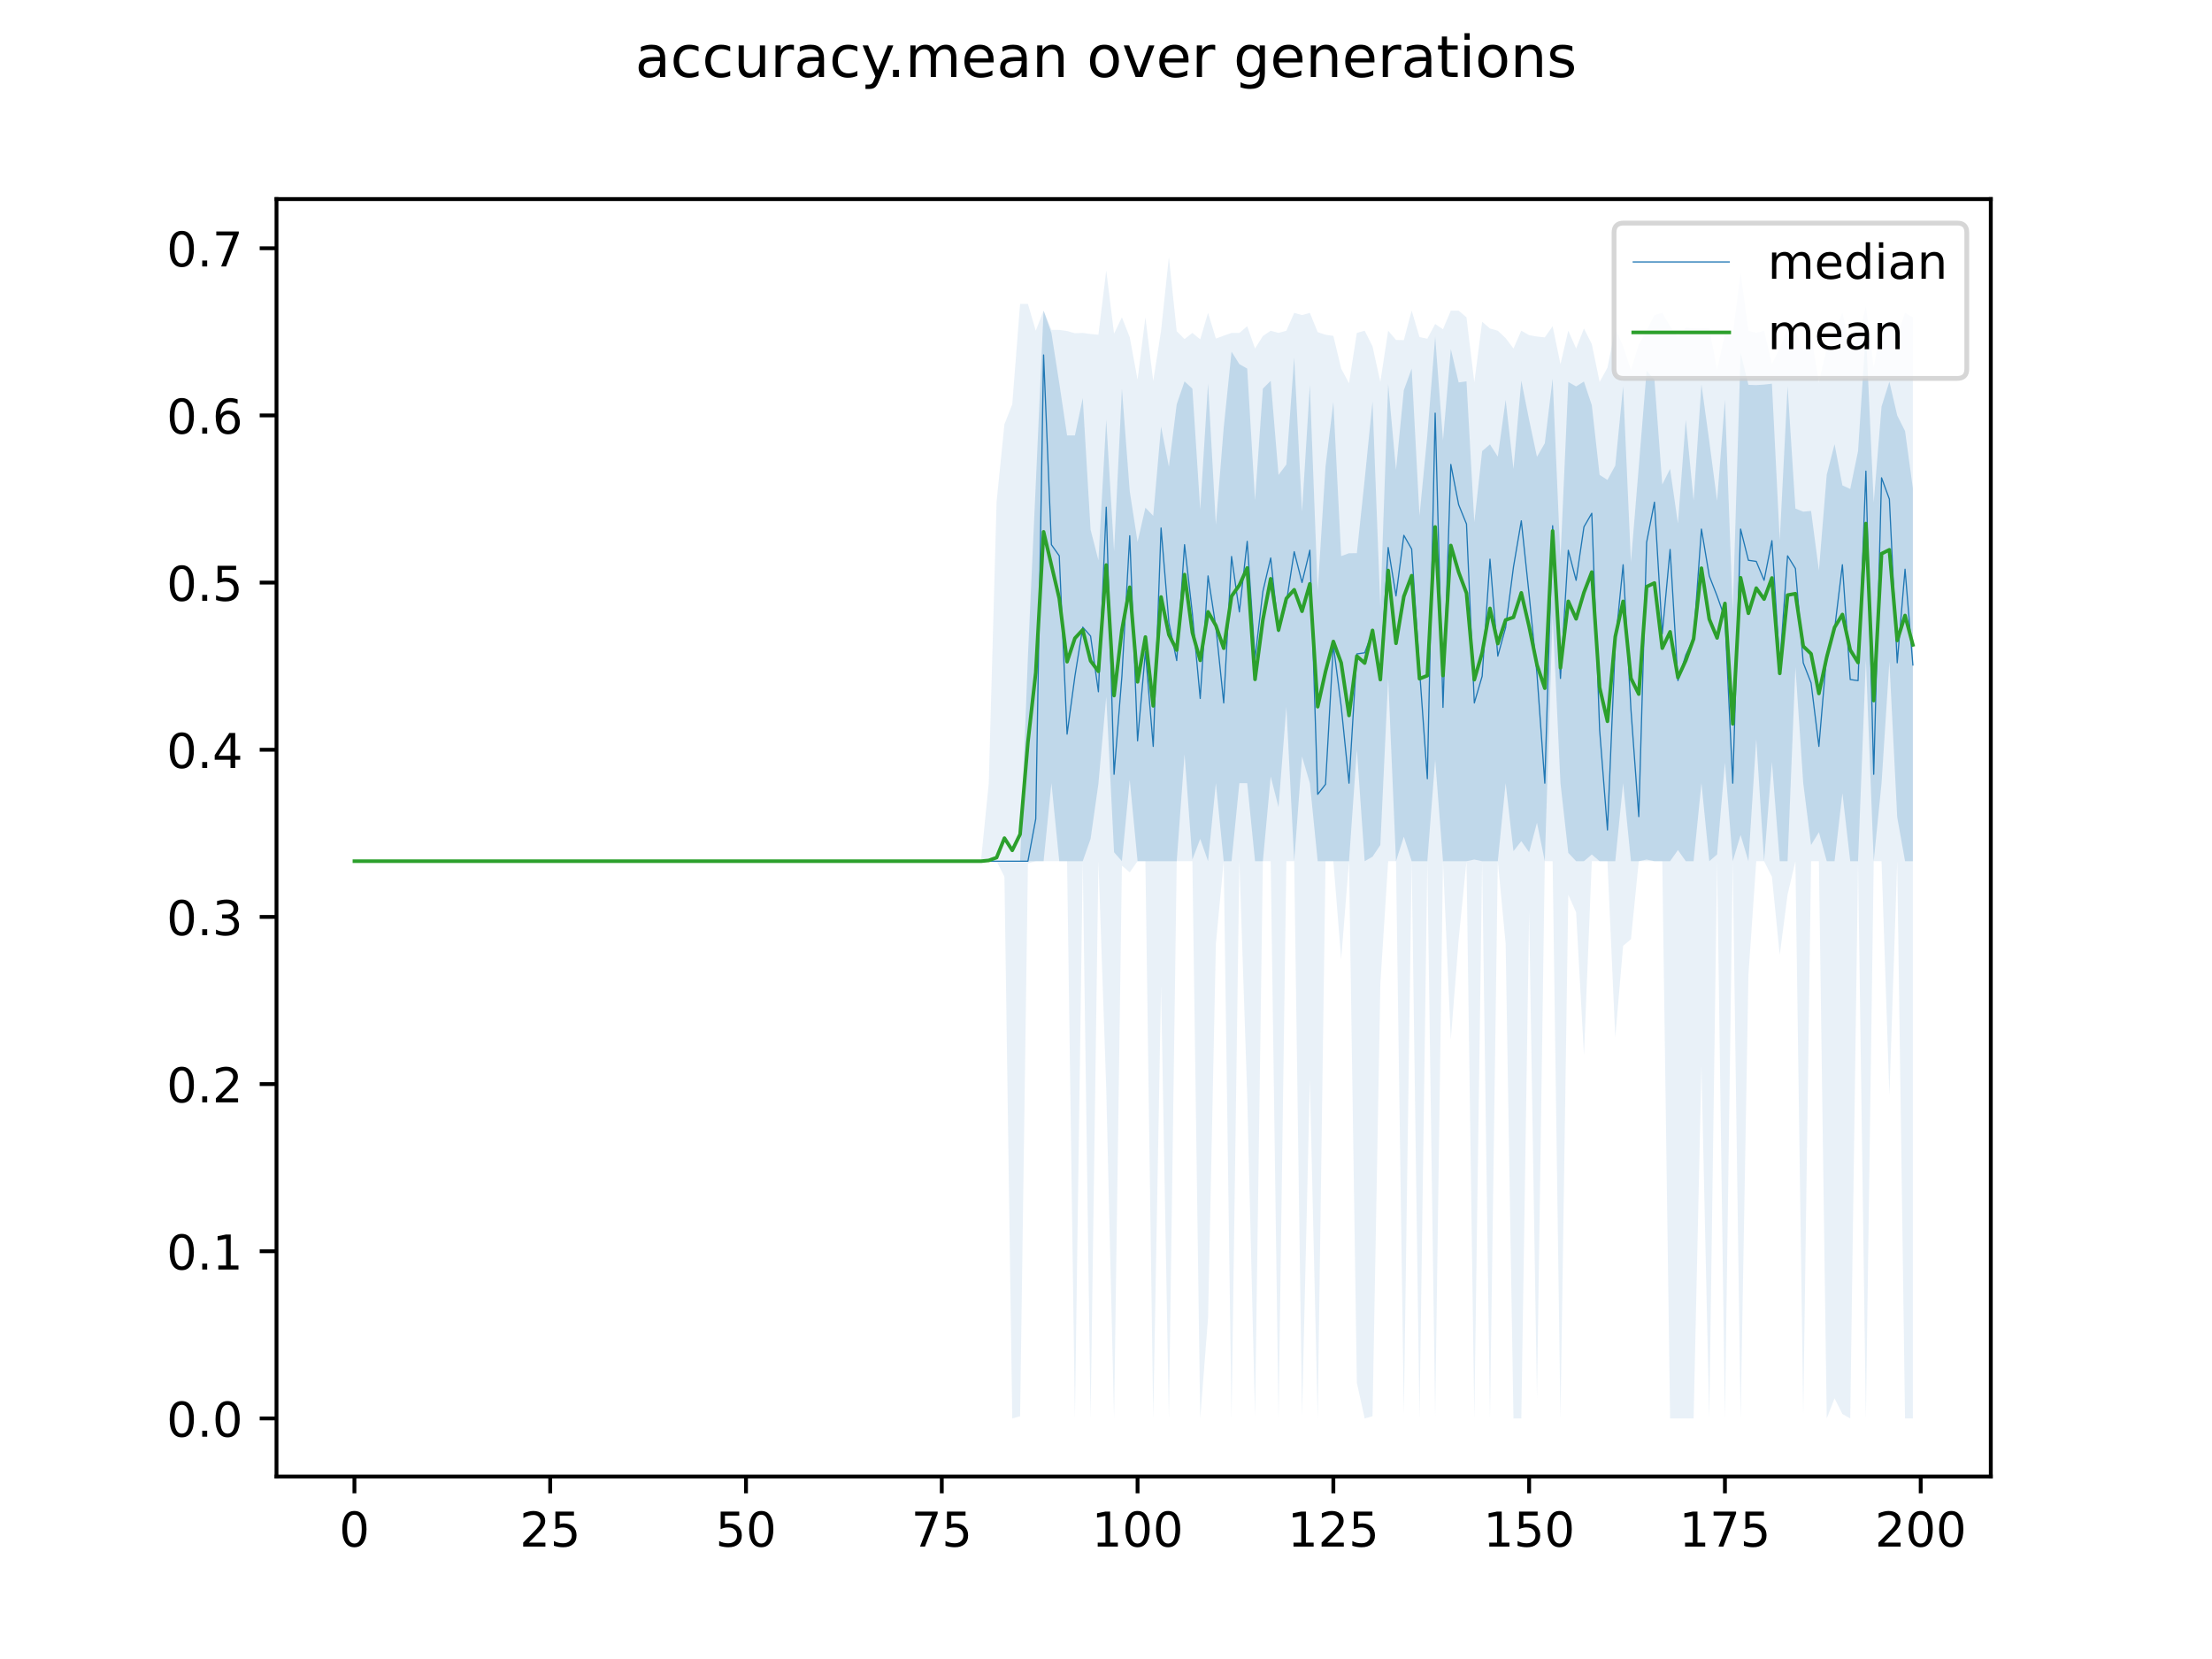 <?xml version="1.0" encoding="utf-8" standalone="no"?>
<!DOCTYPE svg PUBLIC "-//W3C//DTD SVG 1.1//EN"
  "http://www.w3.org/Graphics/SVG/1.1/DTD/svg11.dtd">
<!-- Created with matplotlib (https://matplotlib.org/) -->
<svg height="345.6pt" version="1.1" viewBox="0 0 460.8 345.6" width="460.8pt" xmlns="http://www.w3.org/2000/svg" xmlns:xlink="http://www.w3.org/1999/xlink">
 <defs>
  <style type="text/css">
*{stroke-linecap:butt;stroke-linejoin:round;}
  </style>
 </defs>
 <g id="figure_1">
  <g id="patch_1">
   <path d="M 0 345.6 
L 460.8 345.6 
L 460.8 0 
L 0 0 
z
" style="fill:#ffffff;"/>
  </g>
  <g id="axes_1">
   <g id="patch_2">
    <path d="M 57.6 307.584 
L 414.72 307.584 
L 414.72 41.472 
L 57.6 41.472 
z
" style="fill:#ffffff;"/>
   </g>
   <g id="PolyCollection_1">
    <path clip-path="url(#pd1feba3688)" d="M 73.833 179.404 
L 73.833 179.404 
L 75.464 179.404 
L 77.096 179.404 
L 78.727 179.404 
L 80.358 179.404 
L 81.99 179.404 
L 83.621 179.404 
L 85.253 179.404 
L 86.884 179.404 
L 88.516 179.404 
L 90.147 179.404 
L 91.778 179.404 
L 93.41 179.404 
L 95.041 179.404 
L 96.673 179.404 
L 98.304 179.404 
L 99.936 179.404 
L 101.567 179.404 
L 103.198 179.404 
L 104.83 179.404 
L 106.461 179.404 
L 108.093 179.404 
L 109.724 179.404 
L 111.356 179.404 
L 112.987 179.404 
L 114.618 179.404 
L 116.25 179.404 
L 117.881 179.404 
L 119.513 179.404 
L 121.144 179.404 
L 122.776 179.404 
L 124.407 179.404 
L 126.038 179.404 
L 127.67 179.404 
L 129.301 179.404 
L 130.933 179.404 
L 132.564 179.404 
L 134.196 179.404 
L 135.827 179.404 
L 137.458 179.404 
L 139.09 179.404 
L 140.721 179.404 
L 142.353 179.404 
L 143.984 179.404 
L 145.616 179.404 
L 147.247 179.404 
L 148.879 179.404 
L 150.51 179.404 
L 152.141 179.404 
L 153.773 179.404 
L 155.404 179.404 
L 157.036 179.404 
L 158.667 179.404 
L 160.299 179.404 
L 161.93 179.404 
L 163.561 179.404 
L 165.193 179.404 
L 166.824 179.404 
L 168.456 179.404 
L 170.087 179.404 
L 171.719 179.404 
L 173.35 179.404 
L 174.981 179.404 
L 176.613 179.404 
L 178.244 179.404 
L 179.876 179.404 
L 181.507 179.404 
L 183.139 179.404 
L 184.77 179.404 
L 186.401 179.404 
L 188.033 179.404 
L 189.664 179.404 
L 191.296 179.404 
L 192.927 179.404 
L 194.559 179.404 
L 196.19 179.404 
L 197.821 179.404 
L 199.453 179.404 
L 201.084 179.404 
L 202.716 179.404 
L 204.347 179.404 
L 205.979 179.404 
L 207.61 179.404 
L 209.241 179.404 
L 210.873 179.404 
L 212.504 179.404 
L 214.136 179.404 
L 215.767 179.404 
L 217.399 179.404 
L 219.03 163.152 
L 220.661 179.404 
L 222.293 179.404 
L 223.924 179.404 
L 225.556 179.404 
L 227.187 174.76 
L 228.819 163.268 
L 230.45 145.159 
L 232.081 177.546 
L 233.713 179.404 
L 235.344 162.455 
L 236.976 179.404 
L 238.607 179.404 
L 240.239 179.404 
L 241.87 179.404 
L 243.501 179.404 
L 245.133 179.404 
L 246.764 157.115 
L 248.396 179.055 
L 250.027 174.76 
L 251.659 179.404 
L 253.29 163.152 
L 254.921 179.404 
L 256.553 179.404 
L 258.184 163.152 
L 259.816 163.152 
L 261.447 179.404 
L 263.079 179.404 
L 264.71 161.759 
L 266.341 168.143 
L 267.973 147.248 
L 269.604 179.404 
L 271.236 157.58 
L 272.867 163.152 
L 274.499 179.404 
L 276.13 179.404 
L 277.761 179.404 
L 279.393 179.404 
L 281.024 179.404 
L 282.656 156.187 
L 284.287 179.404 
L 285.919 178.475 
L 287.55 176.037 
L 289.181 141.328 
L 290.813 179.404 
L 292.444 174.296 
L 294.076 179.404 
L 295.707 179.404 
L 297.339 179.404 
L 298.97 158.276 
L 300.601 179.404 
L 302.233 179.404 
L 303.864 179.404 
L 305.496 179.404 
L 307.127 179.055 
L 308.759 179.404 
L 310.39 179.404 
L 312.021 179.404 
L 313.653 163.152 
L 315.284 177.314 
L 316.916 175.225 
L 318.547 177.546 
L 320.179 171.394 
L 321.81 179.404 
L 323.441 128.326 
L 325.073 163.152 
L 326.704 177.662 
L 328.336 179.404 
L 329.967 179.404 
L 331.599 178.011 
L 333.23 179.404 
L 334.862 179.404 
L 336.493 179.404 
L 338.124 163.152 
L 339.756 179.404 
L 341.387 179.404 
L 343.019 179.055 
L 344.65 179.404 
L 346.282 179.404 
L 347.913 179.404 
L 349.544 177.082 
L 351.176 179.404 
L 352.807 179.404 
L 354.439 163.152 
L 356.07 179.404 
L 357.702 178.011 
L 359.333 158.857 
L 360.964 179.404 
L 362.596 173.948 
L 364.227 179.404 
L 365.859 153.981 
L 367.49 179.404 
L 369.122 158.741 
L 370.753 179.404 
L 372.384 179.404 
L 374.016 139.006 
L 375.647 163.152 
L 377.279 176.037 
L 378.91 173.367 
L 380.542 179.404 
L 382.173 179.404 
L 383.804 165.241 
L 385.436 179.404 
L 387.067 179.404 
L 388.699 137.497 
L 390.33 179.404 
L 391.962 163.152 
L 393.593 137.845 
L 395.224 170.233 
L 396.856 179.404 
L 398.487 179.404 
L 398.487 101.743 
L 398.487 101.743 
L 396.856 89.786 
L 395.224 86.536 
L 393.593 79.5 
L 391.962 84.679 
L 390.33 104.693 
L 388.699 68.891 
L 387.067 93.965 
L 385.436 101.859 
L 383.804 101.111 
L 382.173 92.532 
L 380.542 98.889 
L 378.91 118.842 
L 377.279 106.435 
L 375.647 106.588 
L 374.016 105.935 
L 372.384 80.5 
L 370.753 112.539 
L 369.122 79.933 
L 367.49 80.116 
L 365.859 80.225 
L 364.227 80.17 
L 362.596 73.535 
L 360.964 127.398 
L 359.333 83.286 
L 357.702 104.321 
L 356.07 91.876 
L 354.439 80.09 
L 352.807 104.236 
L 351.176 87.465 
L 349.544 109.056 
L 347.913 97.68 
L 346.282 100.93 
L 344.65 79.102 
L 343.019 77.249 
L 341.387 97.216 
L 339.756 117.066 
L 338.124 80.5 
L 336.493 96.984 
L 334.862 99.981 
L 333.23 98.931 
L 331.599 84.405 
L 329.967 79.48 
L 328.336 80.5 
L 326.704 79.571 
L 325.073 116.43 
L 323.441 78.887 
L 321.81 92.34 
L 320.179 95.168 
L 318.547 87.465 
L 316.916 79.286 
L 315.284 97.68 
L 313.653 83.286 
L 312.021 95.126 
L 310.39 92.572 
L 308.759 93.965 
L 307.127 108.802 
L 305.496 79.44 
L 303.864 79.672 
L 302.233 72.722 
L 300.601 91.727 
L 298.97 70.151 
L 297.339 90.715 
L 295.707 107.431 
L 294.076 76.785 
L 292.444 81.285 
L 290.813 97.887 
L 289.181 79.998 
L 287.55 126.514 
L 285.919 83.634 
L 284.287 99.886 
L 282.656 115.239 
L 281.024 115.246 
L 279.393 115.847 
L 277.761 83.75 
L 276.13 97.216 
L 274.499 123.092 
L 272.867 80.201 
L 271.236 106.613 
L 269.604 74.463 
L 267.973 96.751 
L 266.341 98.94 
L 264.71 79.337 
L 263.079 80.964 
L 261.447 104.198 
L 259.816 76.785 
L 258.184 75.856 
L 256.553 73.256 
L 254.921 89.09 
L 253.29 109.289 
L 251.659 79.895 
L 250.027 106.123 
L 248.396 80.964 
L 246.764 79.447 
L 245.133 84.214 
L 243.501 97.216 
L 241.87 88.858 
L 240.239 107.457 
L 238.607 105.752 
L 236.976 112.879 
L 235.344 102.323 
L 233.713 80.964 
L 232.081 114.829 
L 230.45 87.465 
L 228.819 116.718 
L 227.187 110.325 
L 225.556 82.937 
L 223.924 90.715 
L 222.293 90.715 
L 220.661 79.793 
L 219.03 69.355 
L 217.399 64.712 
L 215.767 100.93 
L 214.136 136.684 
L 212.504 179.404 
L 210.873 179.404 
L 209.241 179.404 
L 207.61 179.404 
L 205.979 179.404 
L 204.347 179.404 
L 202.716 179.404 
L 201.084 179.404 
L 199.453 179.404 
L 197.821 179.404 
L 196.19 179.404 
L 194.559 179.404 
L 192.927 179.404 
L 191.296 179.404 
L 189.664 179.404 
L 188.033 179.404 
L 186.401 179.404 
L 184.77 179.404 
L 183.139 179.404 
L 181.507 179.404 
L 179.876 179.404 
L 178.244 179.404 
L 176.613 179.404 
L 174.981 179.404 
L 173.35 179.404 
L 171.719 179.404 
L 170.087 179.404 
L 168.456 179.404 
L 166.824 179.404 
L 165.193 179.404 
L 163.561 179.404 
L 161.93 179.404 
L 160.299 179.404 
L 158.667 179.404 
L 157.036 179.404 
L 155.404 179.404 
L 153.773 179.404 
L 152.141 179.404 
L 150.51 179.404 
L 148.879 179.404 
L 147.247 179.404 
L 145.616 179.404 
L 143.984 179.404 
L 142.353 179.404 
L 140.721 179.404 
L 139.09 179.404 
L 137.458 179.404 
L 135.827 179.404 
L 134.196 179.404 
L 132.564 179.404 
L 130.933 179.404 
L 129.301 179.404 
L 127.67 179.404 
L 126.038 179.404 
L 124.407 179.404 
L 122.776 179.404 
L 121.144 179.404 
L 119.513 179.404 
L 117.881 179.404 
L 116.25 179.404 
L 114.618 179.404 
L 112.987 179.404 
L 111.356 179.404 
L 109.724 179.404 
L 108.093 179.404 
L 106.461 179.404 
L 104.83 179.404 
L 103.198 179.404 
L 101.567 179.404 
L 99.936 179.404 
L 98.304 179.404 
L 96.673 179.404 
L 95.041 179.404 
L 93.41 179.404 
L 91.778 179.404 
L 90.147 179.404 
L 88.516 179.404 
L 86.884 179.404 
L 85.253 179.404 
L 83.621 179.404 
L 81.99 179.404 
L 80.358 179.404 
L 78.727 179.404 
L 77.096 179.404 
L 75.464 179.404 
L 73.833 179.404 
z
" style="fill:#1f77b4;fill-opacity:0.2;"/>
   </g>
   <g id="PolyCollection_2">
    <path clip-path="url(#pd1feba3688)" d="M 73.833 179.404 
L 73.833 179.404 
L 75.464 179.404 
L 77.096 179.404 
L 78.727 179.404 
L 80.358 179.404 
L 81.99 179.404 
L 83.621 179.404 
L 85.253 179.404 
L 86.884 179.404 
L 88.516 179.404 
L 90.147 179.404 
L 91.778 179.404 
L 93.41 179.404 
L 95.041 179.404 
L 96.673 179.404 
L 98.304 179.404 
L 99.936 179.404 
L 101.567 179.404 
L 103.198 179.404 
L 104.83 179.404 
L 106.461 179.404 
L 108.093 179.404 
L 109.724 179.404 
L 111.356 179.404 
L 112.987 179.404 
L 114.618 179.404 
L 116.25 179.404 
L 117.881 179.404 
L 119.513 179.404 
L 121.144 179.404 
L 122.776 179.404 
L 124.407 179.404 
L 126.038 179.404 
L 127.67 179.404 
L 129.301 179.404 
L 130.933 179.404 
L 132.564 179.404 
L 134.196 179.404 
L 135.827 179.404 
L 137.458 179.404 
L 139.09 179.404 
L 140.721 179.404 
L 142.353 179.404 
L 143.984 179.404 
L 145.616 179.404 
L 147.247 179.404 
L 148.879 179.404 
L 150.51 179.404 
L 152.141 179.404 
L 153.773 179.404 
L 155.404 179.404 
L 157.036 179.404 
L 158.667 179.404 
L 160.299 179.404 
L 161.93 179.404 
L 163.561 179.404 
L 165.193 179.404 
L 166.824 179.404 
L 168.456 179.404 
L 170.087 179.404 
L 171.719 179.404 
L 173.35 179.404 
L 174.981 179.404 
L 176.613 179.404 
L 178.244 179.404 
L 179.876 179.404 
L 181.507 179.404 
L 183.139 179.404 
L 184.77 179.404 
L 186.401 179.404 
L 188.033 179.404 
L 189.664 179.404 
L 191.296 179.404 
L 192.927 179.404 
L 194.559 179.404 
L 196.19 179.404 
L 197.821 179.404 
L 199.453 179.404 
L 201.084 179.404 
L 202.716 179.404 
L 204.347 179.404 
L 205.979 179.404 
L 207.61 179.404 
L 209.241 182.654 
L 210.873 295.488 
L 212.504 295.024 
L 214.136 179.868 
L 215.767 179.404 
L 217.399 179.404 
L 219.03 179.404 
L 220.661 179.404 
L 222.293 179.404 
L 223.924 295.488 
L 225.556 179.404 
L 227.187 295.488 
L 228.819 179.404 
L 230.45 226.766 
L 232.081 295.488 
L 233.713 180.332 
L 235.344 181.725 
L 236.976 179.404 
L 238.607 179.404 
L 240.239 295.488 
L 241.87 205.406 
L 243.501 295.488 
L 245.133 179.404 
L 246.764 179.404 
L 248.396 179.404 
L 250.027 295.488 
L 251.659 274.593 
L 253.29 196.584 
L 254.921 179.404 
L 256.553 295.488 
L 258.184 179.404 
L 259.816 228.159 
L 261.447 295.024 
L 263.079 179.404 
L 264.71 179.404 
L 266.341 295.488 
L 267.973 179.404 
L 269.604 179.404 
L 271.236 295.024 
L 272.867 224.909 
L 274.499 295.488 
L 276.13 179.404 
L 277.761 179.404 
L 279.393 199.834 
L 281.024 179.404 
L 282.656 288.059 
L 284.287 295.488 
L 285.919 295.024 
L 287.55 204.942 
L 289.181 179.404 
L 290.813 179.404 
L 292.444 294.559 
L 294.076 179.404 
L 295.707 295.488 
L 297.339 179.404 
L 298.97 295.024 
L 300.601 179.404 
L 302.233 216.551 
L 303.864 195.655 
L 305.496 179.404 
L 307.127 295.488 
L 308.759 179.404 
L 310.39 295.488 
L 312.021 179.404 
L 313.653 196.584 
L 315.284 295.488 
L 316.916 295.488 
L 318.547 190.083 
L 320.179 291.309 
L 321.81 179.404 
L 323.441 179.404 
L 325.073 295.488 
L 326.704 186.369 
L 328.336 190.083 
L 329.967 219.801 
L 331.599 179.404 
L 333.23 179.404 
L 334.862 179.404 
L 336.493 216.086 
L 338.124 197.048 
L 339.756 195.655 
L 341.387 179.404 
L 343.019 179.404 
L 344.65 179.404 
L 346.282 179.404 
L 347.913 295.488 
L 349.544 295.488 
L 351.176 295.488 
L 352.807 295.488 
L 354.439 222.123 
L 356.07 295.488 
L 357.702 179.404 
L 359.333 295.488 
L 360.964 179.404 
L 362.596 295.488 
L 364.227 203.085 
L 365.859 179.404 
L 367.49 179.404 
L 369.122 182.654 
L 370.753 198.906 
L 372.384 186.369 
L 374.016 179.404 
L 375.647 294.559 
L 377.279 179.404 
L 378.91 179.404 
L 380.542 295.488 
L 382.173 291.309 
L 383.804 294.559 
L 385.436 295.488 
L 387.067 179.868 
L 388.699 295.488 
L 390.33 179.404 
L 391.962 179.404 
L 393.593 228.159 
L 395.224 179.404 
L 396.856 295.488 
L 398.487 295.488 
L 398.487 66.105 
L 398.487 66.105 
L 396.856 65.176 
L 395.224 70.019 
L 393.593 67.498 
L 391.962 67.498 
L 390.33 76.599 
L 388.699 63.783 
L 387.067 70.4 
L 385.436 72.606 
L 383.804 65.176 
L 382.173 68.891 
L 380.542 72.606 
L 378.91 79.648 
L 377.279 69.82 
L 375.647 73.07 
L 374.016 68.891 
L 372.384 68.427 
L 370.753 72.606 
L 369.122 75.856 
L 367.49 68.891 
L 365.859 69.355 
L 364.227 68.891 
L 362.596 56.818 
L 360.964 69.842 
L 359.333 69.611 
L 357.702 77.009 
L 356.07 68.427 
L 354.439 68.427 
L 352.807 68.449 
L 351.176 68.241 
L 349.544 70.24 
L 347.913 67.962 
L 346.282 65.176 
L 344.65 65.641 
L 343.019 68.891 
L 341.387 71.816 
L 339.756 77.068 
L 338.124 72.142 
L 336.493 68.427 
L 334.862 76.599 
L 333.23 79.563 
L 331.599 71.677 
L 329.967 68.427 
L 328.336 72.606 
L 326.704 68.891 
L 325.073 75.856 
L 323.441 67.962 
L 321.81 70.284 
L 320.179 70.107 
L 318.547 69.82 
L 316.916 68.891 
L 315.284 72.606 
L 313.653 70.439 
L 312.021 68.891 
L 310.39 68.427 
L 308.759 67.034 
L 307.127 79.637 
L 305.496 66.105 
L 303.864 64.712 
L 302.233 64.712 
L 300.601 68.589 
L 298.97 67.498 
L 297.339 70.563 
L 295.707 70.215 
L 294.076 64.712 
L 292.444 70.859 
L 290.813 70.818 
L 289.181 68.891 
L 287.55 79.549 
L 285.919 72.142 
L 284.287 68.891 
L 282.656 69.355 
L 281.024 79.835 
L 279.393 76.785 
L 277.761 69.975 
L 276.13 69.731 
L 274.499 69.193 
L 272.867 65.176 
L 271.236 65.641 
L 269.604 65.176 
L 267.973 68.891 
L 266.341 69.355 
L 264.71 68.891 
L 263.079 70.006 
L 261.447 72.606 
L 259.816 67.962 
L 258.184 69.355 
L 256.553 69.355 
L 254.921 69.936 
L 253.29 70.526 
L 251.659 65.176 
L 250.027 70.688 
L 248.396 69.355 
L 246.764 70.638 
L 245.133 69.002 
L 243.501 53.568 
L 241.87 68.891 
L 240.239 79.38 
L 238.607 66.105 
L 236.976 79.087 
L 235.344 70.242 
L 233.713 66.105 
L 232.081 69.51 
L 230.45 56.354 
L 228.819 69.735 
L 227.187 69.577 
L 225.556 69.355 
L 223.924 69.422 
L 222.293 68.952 
L 220.661 68.722 
L 219.03 68.714 
L 217.399 64.712 
L 215.767 68.891 
L 214.136 63.319 
L 212.504 63.319 
L 210.873 84.214 
L 209.241 88.393 
L 207.61 104.506 
L 205.979 163.152 
L 204.347 179.404 
L 202.716 179.404 
L 201.084 179.404 
L 199.453 179.404 
L 197.821 179.404 
L 196.19 179.404 
L 194.559 179.404 
L 192.927 179.404 
L 191.296 179.404 
L 189.664 179.404 
L 188.033 179.404 
L 186.401 179.404 
L 184.77 179.404 
L 183.139 179.404 
L 181.507 179.404 
L 179.876 179.404 
L 178.244 179.404 
L 176.613 179.404 
L 174.981 179.404 
L 173.35 179.404 
L 171.719 179.404 
L 170.087 179.404 
L 168.456 179.404 
L 166.824 179.404 
L 165.193 179.404 
L 163.561 179.404 
L 161.93 179.404 
L 160.299 179.404 
L 158.667 179.404 
L 157.036 179.404 
L 155.404 179.404 
L 153.773 179.404 
L 152.141 179.404 
L 150.51 179.404 
L 148.879 179.404 
L 147.247 179.404 
L 145.616 179.404 
L 143.984 179.404 
L 142.353 179.404 
L 140.721 179.404 
L 139.09 179.404 
L 137.458 179.404 
L 135.827 179.404 
L 134.196 179.404 
L 132.564 179.404 
L 130.933 179.404 
L 129.301 179.404 
L 127.67 179.404 
L 126.038 179.404 
L 124.407 179.404 
L 122.776 179.404 
L 121.144 179.404 
L 119.513 179.404 
L 117.881 179.404 
L 116.25 179.404 
L 114.618 179.404 
L 112.987 179.404 
L 111.356 179.404 
L 109.724 179.404 
L 108.093 179.404 
L 106.461 179.404 
L 104.83 179.404 
L 103.198 179.404 
L 101.567 179.404 
L 99.936 179.404 
L 98.304 179.404 
L 96.673 179.404 
L 95.041 179.404 
L 93.41 179.404 
L 91.778 179.404 
L 90.147 179.404 
L 88.516 179.404 
L 86.884 179.404 
L 85.253 179.404 
L 83.621 179.404 
L 81.99 179.404 
L 80.358 179.404 
L 78.727 179.404 
L 77.096 179.404 
L 75.464 179.404 
L 73.833 179.404 
z
" style="fill:#1f77b4;fill-opacity:0.1;"/>
   </g>
   <g id="matplotlib.axis_1">
    <g id="xtick_1">
     <g id="line2d_1">
      <defs>
       <path d="M 0 0 
L 0 3.5 
" id="m0eec6efa0c" style="stroke:#000000;stroke-width:0.8;"/>
      </defs>
      <g>
       <use style="stroke:#000000;stroke-width:0.8;" x="73.833" xlink:href="#m0eec6efa0c" y="307.584"/>
      </g>
     </g>
     <g id="text_1">
      <!-- 0 -->
      <defs>
       <path d="M 31.781 66.406 
Q 24.172 66.406 20.328 58.906 
Q 16.5 51.422 16.5 36.375 
Q 16.5 21.391 20.328 13.891 
Q 24.172 6.391 31.781 6.391 
Q 39.453 6.391 43.281 13.891 
Q 47.125 21.391 47.125 36.375 
Q 47.125 51.422 43.281 58.906 
Q 39.453 66.406 31.781 66.406 
z
M 31.781 74.219 
Q 44.047 74.219 50.516 64.516 
Q 56.984 54.828 56.984 36.375 
Q 56.984 17.969 50.516 8.266 
Q 44.047 -1.422 31.781 -1.422 
Q 19.531 -1.422 13.062 8.266 
Q 6.594 17.969 6.594 36.375 
Q 6.594 54.828 13.062 64.516 
Q 19.531 74.219 31.781 74.219 
z
" id="DejaVuSans-48"/>
      </defs>
      <g transform="translate(70.651 322.182)scale(0.1 -0.1)">
       <use xlink:href="#DejaVuSans-48"/>
      </g>
     </g>
    </g>
    <g id="xtick_2">
     <g id="line2d_2">
      <g>
       <use style="stroke:#000000;stroke-width:0.8;" x="114.618" xlink:href="#m0eec6efa0c" y="307.584"/>
      </g>
     </g>
     <g id="text_2">
      <!-- 25 -->
      <defs>
       <path d="M 19.188 8.297 
L 53.609 8.297 
L 53.609 0 
L 7.328 0 
L 7.328 8.297 
Q 12.938 14.109 22.625 23.891 
Q 32.328 33.688 34.812 36.531 
Q 39.547 41.844 41.422 45.531 
Q 43.312 49.219 43.312 52.781 
Q 43.312 58.594 39.234 62.25 
Q 35.156 65.922 28.609 65.922 
Q 23.969 65.922 18.812 64.312 
Q 13.672 62.703 7.812 59.422 
L 7.812 69.391 
Q 13.766 71.781 18.938 73 
Q 24.125 74.219 28.422 74.219 
Q 39.75 74.219 46.484 68.547 
Q 53.219 62.891 53.219 53.422 
Q 53.219 48.922 51.531 44.891 
Q 49.859 40.875 45.406 35.406 
Q 44.188 33.984 37.641 27.219 
Q 31.109 20.453 19.188 8.297 
z
" id="DejaVuSans-50"/>
       <path d="M 10.797 72.906 
L 49.516 72.906 
L 49.516 64.594 
L 19.828 64.594 
L 19.828 46.734 
Q 21.969 47.469 24.109 47.828 
Q 26.266 48.188 28.422 48.188 
Q 40.625 48.188 47.75 41.5 
Q 54.891 34.812 54.891 23.391 
Q 54.891 11.625 47.562 5.094 
Q 40.234 -1.422 26.906 -1.422 
Q 22.312 -1.422 17.547 -0.641 
Q 12.797 0.141 7.719 1.703 
L 7.719 11.625 
Q 12.109 9.234 16.797 8.062 
Q 21.484 6.891 26.703 6.891 
Q 35.156 6.891 40.078 11.328 
Q 45.016 15.766 45.016 23.391 
Q 45.016 31 40.078 35.438 
Q 35.156 39.891 26.703 39.891 
Q 22.75 39.891 18.812 39.016 
Q 14.891 38.141 10.797 36.281 
z
" id="DejaVuSans-53"/>
      </defs>
      <g transform="translate(108.256 322.182)scale(0.1 -0.1)">
       <use xlink:href="#DejaVuSans-50"/>
       <use x="63.623" xlink:href="#DejaVuSans-53"/>
      </g>
     </g>
    </g>
    <g id="xtick_3">
     <g id="line2d_3">
      <g>
       <use style="stroke:#000000;stroke-width:0.8;" x="155.404" xlink:href="#m0eec6efa0c" y="307.584"/>
      </g>
     </g>
     <g id="text_3">
      <!-- 50 -->
      <g transform="translate(149.042 322.182)scale(0.1 -0.1)">
       <use xlink:href="#DejaVuSans-53"/>
       <use x="63.623" xlink:href="#DejaVuSans-48"/>
      </g>
     </g>
    </g>
    <g id="xtick_4">
     <g id="line2d_4">
      <g>
       <use style="stroke:#000000;stroke-width:0.8;" x="196.19" xlink:href="#m0eec6efa0c" y="307.584"/>
      </g>
     </g>
     <g id="text_4">
      <!-- 75 -->
      <defs>
       <path d="M 8.203 72.906 
L 55.078 72.906 
L 55.078 68.703 
L 28.609 0 
L 18.312 0 
L 43.219 64.594 
L 8.203 64.594 
z
" id="DejaVuSans-55"/>
      </defs>
      <g transform="translate(189.827 322.182)scale(0.1 -0.1)">
       <use xlink:href="#DejaVuSans-55"/>
       <use x="63.623" xlink:href="#DejaVuSans-53"/>
      </g>
     </g>
    </g>
    <g id="xtick_5">
     <g id="line2d_5">
      <g>
       <use style="stroke:#000000;stroke-width:0.8;" x="236.976" xlink:href="#m0eec6efa0c" y="307.584"/>
      </g>
     </g>
     <g id="text_5">
      <!-- 100 -->
      <defs>
       <path d="M 12.406 8.297 
L 28.516 8.297 
L 28.516 63.922 
L 10.984 60.406 
L 10.984 69.391 
L 28.422 72.906 
L 38.281 72.906 
L 38.281 8.297 
L 54.391 8.297 
L 54.391 0 
L 12.406 0 
z
" id="DejaVuSans-49"/>
      </defs>
      <g transform="translate(227.432 322.182)scale(0.1 -0.1)">
       <use xlink:href="#DejaVuSans-49"/>
       <use x="63.623" xlink:href="#DejaVuSans-48"/>
       <use x="127.246" xlink:href="#DejaVuSans-48"/>
      </g>
     </g>
    </g>
    <g id="xtick_6">
     <g id="line2d_6">
      <g>
       <use style="stroke:#000000;stroke-width:0.8;" x="277.761" xlink:href="#m0eec6efa0c" y="307.584"/>
      </g>
     </g>
     <g id="text_6">
      <!-- 125 -->
      <g transform="translate(268.218 322.182)scale(0.1 -0.1)">
       <use xlink:href="#DejaVuSans-49"/>
       <use x="63.623" xlink:href="#DejaVuSans-50"/>
       <use x="127.246" xlink:href="#DejaVuSans-53"/>
      </g>
     </g>
    </g>
    <g id="xtick_7">
     <g id="line2d_7">
      <g>
       <use style="stroke:#000000;stroke-width:0.8;" x="318.547" xlink:href="#m0eec6efa0c" y="307.584"/>
      </g>
     </g>
     <g id="text_7">
      <!-- 150 -->
      <g transform="translate(309.003 322.182)scale(0.1 -0.1)">
       <use xlink:href="#DejaVuSans-49"/>
       <use x="63.623" xlink:href="#DejaVuSans-53"/>
       <use x="127.246" xlink:href="#DejaVuSans-48"/>
      </g>
     </g>
    </g>
    <g id="xtick_8">
     <g id="line2d_8">
      <g>
       <use style="stroke:#000000;stroke-width:0.8;" x="359.333" xlink:href="#m0eec6efa0c" y="307.584"/>
      </g>
     </g>
     <g id="text_8">
      <!-- 175 -->
      <g transform="translate(349.789 322.182)scale(0.1 -0.1)">
       <use xlink:href="#DejaVuSans-49"/>
       <use x="63.623" xlink:href="#DejaVuSans-55"/>
       <use x="127.246" xlink:href="#DejaVuSans-53"/>
      </g>
     </g>
    </g>
    <g id="xtick_9">
     <g id="line2d_9">
      <g>
       <use style="stroke:#000000;stroke-width:0.8;" x="400.119" xlink:href="#m0eec6efa0c" y="307.584"/>
      </g>
     </g>
     <g id="text_9">
      <!-- 200 -->
      <g transform="translate(390.575 322.182)scale(0.1 -0.1)">
       <use xlink:href="#DejaVuSans-50"/>
       <use x="63.623" xlink:href="#DejaVuSans-48"/>
       <use x="127.246" xlink:href="#DejaVuSans-48"/>
      </g>
     </g>
    </g>
   </g>
   <g id="matplotlib.axis_2">
    <g id="ytick_1">
     <g id="line2d_10">
      <defs>
       <path d="M 0 0 
L -3.5 0 
" id="m25c3940851" style="stroke:#000000;stroke-width:0.8;"/>
      </defs>
      <g>
       <use style="stroke:#000000;stroke-width:0.8;" x="57.6" xlink:href="#m25c3940851" y="295.488"/>
      </g>
     </g>
     <g id="text_10">
      <!-- 0.0 -->
      <defs>
       <path d="M 10.688 12.406 
L 21 12.406 
L 21 0 
L 10.688 0 
z
" id="DejaVuSans-46"/>
      </defs>
      <g transform="translate(34.697 299.287)scale(0.1 -0.1)">
       <use xlink:href="#DejaVuSans-48"/>
       <use x="63.623" xlink:href="#DejaVuSans-46"/>
       <use x="95.41" xlink:href="#DejaVuSans-48"/>
      </g>
     </g>
    </g>
    <g id="ytick_2">
     <g id="line2d_11">
      <g>
       <use style="stroke:#000000;stroke-width:0.8;" x="57.6" xlink:href="#m25c3940851" y="260.663"/>
      </g>
     </g>
     <g id="text_11">
      <!-- 0.1 -->
      <g transform="translate(34.697 264.462)scale(0.1 -0.1)">
       <use xlink:href="#DejaVuSans-48"/>
       <use x="63.623" xlink:href="#DejaVuSans-46"/>
       <use x="95.41" xlink:href="#DejaVuSans-49"/>
      </g>
     </g>
    </g>
    <g id="ytick_3">
     <g id="line2d_12">
      <g>
       <use style="stroke:#000000;stroke-width:0.8;" x="57.6" xlink:href="#m25c3940851" y="225.837"/>
      </g>
     </g>
     <g id="text_12">
      <!-- 0.2 -->
      <g transform="translate(34.697 229.637)scale(0.1 -0.1)">
       <use xlink:href="#DejaVuSans-48"/>
       <use x="63.623" xlink:href="#DejaVuSans-46"/>
       <use x="95.41" xlink:href="#DejaVuSans-50"/>
      </g>
     </g>
    </g>
    <g id="ytick_4">
     <g id="line2d_13">
      <g>
       <use style="stroke:#000000;stroke-width:0.8;" x="57.6" xlink:href="#m25c3940851" y="191.012"/>
      </g>
     </g>
     <g id="text_13">
      <!-- 0.3 -->
      <defs>
       <path d="M 40.578 39.312 
Q 47.656 37.797 51.625 33 
Q 55.609 28.219 55.609 21.188 
Q 55.609 10.406 48.188 4.484 
Q 40.766 -1.422 27.094 -1.422 
Q 22.516 -1.422 17.656 -0.516 
Q 12.797 0.391 7.625 2.203 
L 7.625 11.719 
Q 11.719 9.328 16.594 8.109 
Q 21.484 6.891 26.812 6.891 
Q 36.078 6.891 40.938 10.547 
Q 45.797 14.203 45.797 21.188 
Q 45.797 27.641 41.281 31.266 
Q 36.766 34.906 28.719 34.906 
L 20.219 34.906 
L 20.219 43.016 
L 29.109 43.016 
Q 36.375 43.016 40.234 45.922 
Q 44.094 48.828 44.094 54.297 
Q 44.094 59.906 40.109 62.906 
Q 36.141 65.922 28.719 65.922 
Q 24.656 65.922 20.016 65.031 
Q 15.375 64.156 9.812 62.312 
L 9.812 71.094 
Q 15.438 72.656 20.344 73.438 
Q 25.25 74.219 29.594 74.219 
Q 40.828 74.219 47.359 69.109 
Q 53.906 64.016 53.906 55.328 
Q 53.906 49.266 50.438 45.094 
Q 46.969 40.922 40.578 39.312 
z
" id="DejaVuSans-51"/>
      </defs>
      <g transform="translate(34.697 194.811)scale(0.1 -0.1)">
       <use xlink:href="#DejaVuSans-48"/>
       <use x="63.623" xlink:href="#DejaVuSans-46"/>
       <use x="95.41" xlink:href="#DejaVuSans-51"/>
      </g>
     </g>
    </g>
    <g id="ytick_5">
     <g id="line2d_14">
      <g>
       <use style="stroke:#000000;stroke-width:0.8;" x="57.6" xlink:href="#m25c3940851" y="156.187"/>
      </g>
     </g>
     <g id="text_14">
      <!-- 0.4 -->
      <defs>
       <path d="M 37.797 64.312 
L 12.891 25.391 
L 37.797 25.391 
z
M 35.203 72.906 
L 47.609 72.906 
L 47.609 25.391 
L 58.016 25.391 
L 58.016 17.188 
L 47.609 17.188 
L 47.609 0 
L 37.797 0 
L 37.797 17.188 
L 4.891 17.188 
L 4.891 26.703 
z
" id="DejaVuSans-52"/>
      </defs>
      <g transform="translate(34.697 159.986)scale(0.1 -0.1)">
       <use xlink:href="#DejaVuSans-48"/>
       <use x="63.623" xlink:href="#DejaVuSans-46"/>
       <use x="95.41" xlink:href="#DejaVuSans-52"/>
      </g>
     </g>
    </g>
    <g id="ytick_6">
     <g id="line2d_15">
      <g>
       <use style="stroke:#000000;stroke-width:0.8;" x="57.6" xlink:href="#m25c3940851" y="121.361"/>
      </g>
     </g>
     <g id="text_15">
      <!-- 0.5 -->
      <g transform="translate(34.697 125.161)scale(0.1 -0.1)">
       <use xlink:href="#DejaVuSans-48"/>
       <use x="63.623" xlink:href="#DejaVuSans-46"/>
       <use x="95.41" xlink:href="#DejaVuSans-53"/>
      </g>
     </g>
    </g>
    <g id="ytick_7">
     <g id="line2d_16">
      <g>
       <use style="stroke:#000000;stroke-width:0.8;" x="57.6" xlink:href="#m25c3940851" y="86.536"/>
      </g>
     </g>
     <g id="text_16">
      <!-- 0.6 -->
      <defs>
       <path d="M 33.016 40.375 
Q 26.375 40.375 22.484 35.828 
Q 18.609 31.297 18.609 23.391 
Q 18.609 15.531 22.484 10.953 
Q 26.375 6.391 33.016 6.391 
Q 39.656 6.391 43.531 10.953 
Q 47.406 15.531 47.406 23.391 
Q 47.406 31.297 43.531 35.828 
Q 39.656 40.375 33.016 40.375 
z
M 52.594 71.297 
L 52.594 62.312 
Q 48.875 64.062 45.094 64.984 
Q 41.312 65.922 37.594 65.922 
Q 27.828 65.922 22.672 59.328 
Q 17.531 52.734 16.797 39.406 
Q 19.672 43.656 24.016 45.922 
Q 28.375 48.188 33.594 48.188 
Q 44.578 48.188 50.953 41.516 
Q 57.328 34.859 57.328 23.391 
Q 57.328 12.156 50.688 5.359 
Q 44.047 -1.422 33.016 -1.422 
Q 20.359 -1.422 13.672 8.266 
Q 6.984 17.969 6.984 36.375 
Q 6.984 53.656 15.188 63.938 
Q 23.391 74.219 37.203 74.219 
Q 40.922 74.219 44.703 73.484 
Q 48.484 72.75 52.594 71.297 
z
" id="DejaVuSans-54"/>
      </defs>
      <g transform="translate(34.697 90.335)scale(0.1 -0.1)">
       <use xlink:href="#DejaVuSans-48"/>
       <use x="63.623" xlink:href="#DejaVuSans-46"/>
       <use x="95.41" xlink:href="#DejaVuSans-54"/>
      </g>
     </g>
    </g>
    <g id="ytick_8">
     <g id="line2d_17">
      <g>
       <use style="stroke:#000000;stroke-width:0.8;" x="57.6" xlink:href="#m25c3940851" y="51.711"/>
      </g>
     </g>
     <g id="text_17">
      <!-- 0.7 -->
      <g transform="translate(34.697 55.51)scale(0.1 -0.1)">
       <use xlink:href="#DejaVuSans-48"/>
       <use x="63.623" xlink:href="#DejaVuSans-46"/>
       <use x="95.41" xlink:href="#DejaVuSans-55"/>
      </g>
     </g>
    </g>
   </g>
   <g id="line2d_18">
    <path clip-path="url(#pd1feba3688)" d="M 73.833 179.404 
L 214.136 179.404 
L 215.767 170.581 
L 217.399 73.944 
L 219.03 113.468 
L 220.661 115.789 
L 222.293 152.936 
L 223.924 140.864 
L 225.556 130.648 
L 227.187 132.505 
L 228.819 144.114 
L 230.45 105.662 
L 232.081 161.294 
L 233.713 140.864 
L 235.344 111.61 
L 236.976 154.329 
L 238.607 135.756 
L 240.239 155.49 
L 241.87 109.996 
L 243.501 129.719 
L 245.133 137.613 
L 246.764 113.468 
L 248.396 127.862 
L 250.027 145.507 
L 251.659 119.968 
L 253.29 130.648 
L 254.921 146.436 
L 256.553 115.928 
L 258.184 127.479 
L 259.816 112.771 
L 261.447 137.149 
L 263.079 123.219 
L 264.71 116.228 
L 266.341 131.577 
L 267.973 125.54 
L 269.604 114.925 
L 271.236 121.361 
L 272.867 114.611 
L 274.499 165.473 
L 276.13 163.384 
L 277.761 134.363 
L 279.393 147.132 
L 281.024 163.152 
L 282.656 136.22 
L 284.287 135.988 
L 285.919 131.577 
L 287.55 140.864 
L 289.181 114.06 
L 290.813 124.147 
L 292.444 111.517 
L 294.076 114.379 
L 295.707 139.47 
L 297.339 162.223 
L 298.97 86.072 
L 300.601 147.364 
L 302.233 96.751 
L 303.864 105.142 
L 305.496 109.167 
L 307.127 146.436 
L 308.759 140.864 
L 310.39 116.486 
L 312.021 136.684 
L 313.653 130.718 
L 315.284 118.111 
L 316.916 108.493 
L 318.547 123.915 
L 320.179 140.399 
L 321.81 163.152 
L 323.441 109.521 
L 325.073 141.328 
L 326.704 114.628 
L 328.336 120.897 
L 329.967 109.753 
L 331.599 106.925 
L 333.23 152.008 
L 334.862 172.903 
L 336.493 134.131 
L 338.124 117.647 
L 339.756 147.829 
L 341.387 170.117 
L 343.019 112.983 
L 344.65 104.612 
L 346.282 132.041 
L 347.913 114.462 
L 349.544 141.792 
L 351.176 136.452 
L 352.807 132.97 
L 354.439 110.217 
L 356.07 119.968 
L 357.702 124.147 
L 359.333 128.791 
L 360.964 163.152 
L 362.596 110.217 
L 364.227 116.718 
L 365.859 116.95 
L 367.49 120.897 
L 369.122 112.632 
L 370.753 138.542 
L 372.384 115.789 
L 374.016 118.436 
L 375.647 138.077 
L 377.279 142.257 
L 378.91 155.49 
L 380.542 136.22 
L 382.173 131.112 
L 383.804 117.647 
L 385.436 141.56 
L 387.067 141.792 
L 388.699 98.144 
L 390.33 161.294 
L 391.962 99.537 
L 393.593 103.979 
L 395.224 138.077 
L 396.856 118.575 
L 398.487 138.542 
L 398.487 138.542 
" style="fill:none;stroke:#1f77b4;stroke-linecap:square;stroke-width:0.25;"/>
   </g>
   <g id="line2d_19">
    <path clip-path="url(#pd1feba3688)" d="M 73.833 179.404 
L 204.347 179.404 
L 205.979 179.241 
L 207.61 178.655 
L 209.241 174.596 
L 210.873 177.143 
L 212.504 173.792 
L 214.136 154.568 
L 215.767 140.112 
L 217.399 110.792 
L 220.661 124.663 
L 222.293 137.85 
L 223.924 132.953 
L 225.556 131.202 
L 227.187 137.678 
L 228.819 139.862 
L 230.45 117.703 
L 232.081 144.905 
L 233.713 131.242 
L 235.344 122.333 
L 236.976 142.038 
L 238.607 132.701 
L 240.239 147.048 
L 241.87 124.364 
L 243.501 132.228 
L 245.133 135.422 
L 246.764 119.694 
L 248.396 131.794 
L 250.027 137.564 
L 251.659 127.456 
L 253.29 130.315 
L 254.921 135.037 
L 256.553 124.206 
L 258.184 121.901 
L 259.816 118.309 
L 261.447 141.524 
L 263.079 129.144 
L 264.71 120.568 
L 266.341 131.249 
L 267.973 124.672 
L 269.604 122.857 
L 271.236 127.341 
L 272.867 121.625 
L 274.499 147.222 
L 276.13 139.895 
L 277.761 133.63 
L 279.393 138.076 
L 281.024 149.046 
L 282.656 136.681 
L 284.287 138.132 
L 285.919 131.321 
L 287.55 141.572 
L 289.181 118.838 
L 290.813 134.014 
L 292.444 124.266 
L 294.076 119.919 
L 295.707 141.389 
L 297.339 140.75 
L 298.97 109.771 
L 300.601 140.736 
L 302.233 113.637 
L 303.864 119.195 
L 305.496 123.551 
L 307.127 141.594 
L 308.759 135.972 
L 310.39 126.739 
L 312.021 134.072 
L 313.653 129.147 
L 315.284 128.595 
L 316.916 123.5 
L 318.547 130.551 
L 320.179 138.491 
L 321.81 143.366 
L 323.441 110.611 
L 325.073 139.109 
L 326.704 125.262 
L 328.336 128.921 
L 329.967 123.412 
L 331.599 119.17 
L 333.23 143.219 
L 334.862 150.263 
L 336.493 132.601 
L 338.124 125.273 
L 339.756 141.297 
L 341.387 144.593 
L 343.019 122.223 
L 344.65 121.446 
L 346.282 135.033 
L 347.913 131.622 
L 349.544 141.147 
L 351.176 137.611 
L 352.807 133.08 
L 354.439 118.362 
L 356.07 128.973 
L 357.702 132.893 
L 359.333 125.707 
L 360.964 150.795 
L 362.596 120.357 
L 364.227 127.764 
L 365.859 122.52 
L 367.49 124.805 
L 369.122 120.401 
L 370.753 140.282 
L 372.384 123.97 
L 374.016 123.673 
L 375.647 134.625 
L 377.279 136.192 
L 378.91 144.467 
L 380.542 136.894 
L 382.173 130.698 
L 383.804 128.008 
L 385.436 135.392 
L 387.067 138.02 
L 388.699 109.062 
L 390.33 145.939 
L 391.962 115.347 
L 393.593 114.527 
L 395.224 133.421 
L 396.856 128.217 
L 398.487 134.345 
L 398.487 134.345 
" style="fill:none;stroke:#2ca02c;stroke-linecap:square;stroke-width:0.75;"/>
   </g>
   <g id="patch_3">
    <path d="M 57.6 307.584 
L 57.6 41.472 
" style="fill:none;stroke:#000000;stroke-linecap:square;stroke-linejoin:miter;stroke-width:0.8;"/>
   </g>
   <g id="patch_4">
    <path d="M 414.72 307.584 
L 414.72 41.472 
" style="fill:none;stroke:#000000;stroke-linecap:square;stroke-linejoin:miter;stroke-width:0.8;"/>
   </g>
   <g id="patch_5">
    <path d="M 57.6 307.584 
L 414.72 307.584 
" style="fill:none;stroke:#000000;stroke-linecap:square;stroke-linejoin:miter;stroke-width:0.8;"/>
   </g>
   <g id="patch_6">
    <path d="M 57.6 41.472 
L 414.72 41.472 
" style="fill:none;stroke:#000000;stroke-linecap:square;stroke-linejoin:miter;stroke-width:0.8;"/>
   </g>
   <g id="legend_1">
    <g id="patch_7">
     <path d="M 338.234 78.828 
L 407.72 78.828 
Q 409.72 78.828 409.72 76.828 
L 409.72 48.472 
Q 409.72 46.472 407.72 46.472 
L 338.234 46.472 
Q 336.234 46.472 336.234 48.472 
L 336.234 76.828 
Q 336.234 78.828 338.234 78.828 
z
" style="fill:#ffffff;opacity:0.8;stroke:#cccccc;stroke-linejoin:miter;"/>
    </g>
    <g id="line2d_20">
     <path d="M 340.234 54.57 
L 360.234 54.57 
" style="fill:none;stroke:#1f77b4;stroke-linecap:square;stroke-width:0.25;"/>
    </g>
    <g id="line2d_21"/>
    <g id="text_18">
     <!-- median -->
     <defs>
      <path d="M 52 44.188 
Q 55.375 50.25 60.062 53.125 
Q 64.75 56 71.094 56 
Q 79.641 56 84.281 50.016 
Q 88.922 44.047 88.922 33.016 
L 88.922 0 
L 79.891 0 
L 79.891 32.719 
Q 79.891 40.578 77.094 44.375 
Q 74.312 48.188 68.609 48.188 
Q 61.625 48.188 57.562 43.547 
Q 53.516 38.922 53.516 30.906 
L 53.516 0 
L 44.484 0 
L 44.484 32.719 
Q 44.484 40.625 41.703 44.406 
Q 38.922 48.188 33.109 48.188 
Q 26.219 48.188 22.156 43.531 
Q 18.109 38.875 18.109 30.906 
L 18.109 0 
L 9.078 0 
L 9.078 54.688 
L 18.109 54.688 
L 18.109 46.188 
Q 21.188 51.219 25.484 53.609 
Q 29.781 56 35.688 56 
Q 41.656 56 45.828 52.969 
Q 50 49.953 52 44.188 
z
" id="DejaVuSans-109"/>
      <path d="M 56.203 29.594 
L 56.203 25.203 
L 14.891 25.203 
Q 15.484 15.922 20.484 11.062 
Q 25.484 6.203 34.422 6.203 
Q 39.594 6.203 44.453 7.469 
Q 49.312 8.734 54.109 11.281 
L 54.109 2.781 
Q 49.266 0.734 44.188 -0.344 
Q 39.109 -1.422 33.891 -1.422 
Q 20.797 -1.422 13.156 6.188 
Q 5.516 13.812 5.516 26.812 
Q 5.516 40.234 12.766 48.109 
Q 20.016 56 32.328 56 
Q 43.359 56 49.781 48.891 
Q 56.203 41.797 56.203 29.594 
z
M 47.219 32.234 
Q 47.125 39.594 43.094 43.984 
Q 39.062 48.391 32.422 48.391 
Q 24.906 48.391 20.391 44.141 
Q 15.875 39.891 15.188 32.172 
z
" id="DejaVuSans-101"/>
      <path d="M 45.406 46.391 
L 45.406 75.984 
L 54.391 75.984 
L 54.391 0 
L 45.406 0 
L 45.406 8.203 
Q 42.578 3.328 38.25 0.953 
Q 33.938 -1.422 27.875 -1.422 
Q 17.969 -1.422 11.734 6.484 
Q 5.516 14.406 5.516 27.297 
Q 5.516 40.188 11.734 48.094 
Q 17.969 56 27.875 56 
Q 33.938 56 38.25 53.625 
Q 42.578 51.266 45.406 46.391 
z
M 14.797 27.297 
Q 14.797 17.391 18.875 11.75 
Q 22.953 6.109 30.078 6.109 
Q 37.203 6.109 41.297 11.75 
Q 45.406 17.391 45.406 27.297 
Q 45.406 37.203 41.297 42.844 
Q 37.203 48.484 30.078 48.484 
Q 22.953 48.484 18.875 42.844 
Q 14.797 37.203 14.797 27.297 
z
" id="DejaVuSans-100"/>
      <path d="M 9.422 54.688 
L 18.406 54.688 
L 18.406 0 
L 9.422 0 
z
M 9.422 75.984 
L 18.406 75.984 
L 18.406 64.594 
L 9.422 64.594 
z
" id="DejaVuSans-105"/>
      <path d="M 34.281 27.484 
Q 23.391 27.484 19.188 25 
Q 14.984 22.516 14.984 16.5 
Q 14.984 11.719 18.141 8.906 
Q 21.297 6.109 26.703 6.109 
Q 34.188 6.109 38.703 11.406 
Q 43.219 16.703 43.219 25.484 
L 43.219 27.484 
z
M 52.203 31.203 
L 52.203 0 
L 43.219 0 
L 43.219 8.297 
Q 40.141 3.328 35.547 0.953 
Q 30.953 -1.422 24.312 -1.422 
Q 15.922 -1.422 10.953 3.297 
Q 6 8.016 6 15.922 
Q 6 25.141 12.172 29.828 
Q 18.359 34.516 30.609 34.516 
L 43.219 34.516 
L 43.219 35.406 
Q 43.219 41.609 39.141 45 
Q 35.062 48.391 27.688 48.391 
Q 23 48.391 18.547 47.266 
Q 14.109 46.141 10.016 43.891 
L 10.016 52.203 
Q 14.938 54.109 19.578 55.047 
Q 24.219 56 28.609 56 
Q 40.484 56 46.344 49.844 
Q 52.203 43.703 52.203 31.203 
z
" id="DejaVuSans-97"/>
      <path d="M 54.891 33.016 
L 54.891 0 
L 45.906 0 
L 45.906 32.719 
Q 45.906 40.484 42.875 44.328 
Q 39.844 48.188 33.797 48.188 
Q 26.516 48.188 22.312 43.547 
Q 18.109 38.922 18.109 30.906 
L 18.109 0 
L 9.078 0 
L 9.078 54.688 
L 18.109 54.688 
L 18.109 46.188 
Q 21.344 51.125 25.703 53.562 
Q 30.078 56 35.797 56 
Q 45.219 56 50.047 50.172 
Q 54.891 44.344 54.891 33.016 
z
" id="DejaVuSans-110"/>
     </defs>
     <g transform="translate(368.234 58.07)scale(0.1 -0.1)">
      <use xlink:href="#DejaVuSans-109"/>
      <use x="97.412" xlink:href="#DejaVuSans-101"/>
      <use x="158.936" xlink:href="#DejaVuSans-100"/>
      <use x="222.412" xlink:href="#DejaVuSans-105"/>
      <use x="250.195" xlink:href="#DejaVuSans-97"/>
      <use x="311.475" xlink:href="#DejaVuSans-110"/>
     </g>
    </g>
    <g id="line2d_22">
     <path d="M 340.234 69.249 
L 360.234 69.249 
" style="fill:none;stroke:#2ca02c;stroke-linecap:square;stroke-width:0.75;"/>
    </g>
    <g id="line2d_23"/>
    <g id="text_19">
     <!-- mean -->
     <g transform="translate(368.234 72.749)scale(0.1 -0.1)">
      <use xlink:href="#DejaVuSans-109"/>
      <use x="97.412" xlink:href="#DejaVuSans-101"/>
      <use x="158.936" xlink:href="#DejaVuSans-97"/>
      <use x="220.215" xlink:href="#DejaVuSans-110"/>
     </g>
    </g>
   </g>
  </g>
  <g id="text_20">
   <!-- accuracy.mean over generations -->
   <defs>
    <path d="M 48.781 52.594 
L 48.781 44.188 
Q 44.969 46.297 41.141 47.344 
Q 37.312 48.391 33.406 48.391 
Q 24.656 48.391 19.812 42.844 
Q 14.984 37.312 14.984 27.297 
Q 14.984 17.281 19.812 11.734 
Q 24.656 6.203 33.406 6.203 
Q 37.312 6.203 41.141 7.25 
Q 44.969 8.297 48.781 10.406 
L 48.781 2.094 
Q 45.016 0.344 40.984 -0.531 
Q 36.969 -1.422 32.422 -1.422 
Q 20.062 -1.422 12.781 6.344 
Q 5.516 14.109 5.516 27.297 
Q 5.516 40.672 12.859 48.328 
Q 20.219 56 33.016 56 
Q 37.156 56 41.109 55.141 
Q 45.062 54.297 48.781 52.594 
z
" id="DejaVuSans-99"/>
    <path d="M 8.5 21.578 
L 8.5 54.688 
L 17.484 54.688 
L 17.484 21.922 
Q 17.484 14.156 20.5 10.266 
Q 23.531 6.391 29.594 6.391 
Q 36.859 6.391 41.078 11.031 
Q 45.312 15.672 45.312 23.688 
L 45.312 54.688 
L 54.297 54.688 
L 54.297 0 
L 45.312 0 
L 45.312 8.406 
Q 42.047 3.422 37.719 1 
Q 33.406 -1.422 27.688 -1.422 
Q 18.266 -1.422 13.375 4.438 
Q 8.5 10.297 8.5 21.578 
z
M 31.109 56 
z
" id="DejaVuSans-117"/>
    <path d="M 41.109 46.297 
Q 39.594 47.172 37.812 47.578 
Q 36.031 48 33.891 48 
Q 26.266 48 22.188 43.047 
Q 18.109 38.094 18.109 28.812 
L 18.109 0 
L 9.078 0 
L 9.078 54.688 
L 18.109 54.688 
L 18.109 46.188 
Q 20.953 51.172 25.484 53.578 
Q 30.031 56 36.531 56 
Q 37.453 56 38.578 55.875 
Q 39.703 55.766 41.062 55.516 
z
" id="DejaVuSans-114"/>
    <path d="M 32.172 -5.078 
Q 28.375 -14.844 24.75 -17.812 
Q 21.141 -20.797 15.094 -20.797 
L 7.906 -20.797 
L 7.906 -13.281 
L 13.188 -13.281 
Q 16.891 -13.281 18.938 -11.516 
Q 21 -9.766 23.484 -3.219 
L 25.094 0.875 
L 2.984 54.688 
L 12.5 54.688 
L 29.594 11.922 
L 46.688 54.688 
L 56.203 54.688 
z
" id="DejaVuSans-121"/>
    <path id="DejaVuSans-32"/>
    <path d="M 30.609 48.391 
Q 23.391 48.391 19.188 42.75 
Q 14.984 37.109 14.984 27.297 
Q 14.984 17.484 19.156 11.844 
Q 23.344 6.203 30.609 6.203 
Q 37.797 6.203 41.984 11.859 
Q 46.188 17.531 46.188 27.297 
Q 46.188 37.016 41.984 42.703 
Q 37.797 48.391 30.609 48.391 
z
M 30.609 56 
Q 42.328 56 49.016 48.375 
Q 55.719 40.766 55.719 27.297 
Q 55.719 13.875 49.016 6.219 
Q 42.328 -1.422 30.609 -1.422 
Q 18.844 -1.422 12.172 6.219 
Q 5.516 13.875 5.516 27.297 
Q 5.516 40.766 12.172 48.375 
Q 18.844 56 30.609 56 
z
" id="DejaVuSans-111"/>
    <path d="M 2.984 54.688 
L 12.5 54.688 
L 29.594 8.797 
L 46.688 54.688 
L 56.203 54.688 
L 35.688 0 
L 23.484 0 
z
" id="DejaVuSans-118"/>
    <path d="M 45.406 27.984 
Q 45.406 37.75 41.375 43.109 
Q 37.359 48.484 30.078 48.484 
Q 22.859 48.484 18.828 43.109 
Q 14.797 37.75 14.797 27.984 
Q 14.797 18.266 18.828 12.891 
Q 22.859 7.516 30.078 7.516 
Q 37.359 7.516 41.375 12.891 
Q 45.406 18.266 45.406 27.984 
z
M 54.391 6.781 
Q 54.391 -7.172 48.188 -13.984 
Q 42 -20.797 29.203 -20.797 
Q 24.469 -20.797 20.266 -20.094 
Q 16.062 -19.391 12.109 -17.922 
L 12.109 -9.188 
Q 16.062 -11.328 19.922 -12.344 
Q 23.781 -13.375 27.781 -13.375 
Q 36.625 -13.375 41.016 -8.766 
Q 45.406 -4.156 45.406 5.172 
L 45.406 9.625 
Q 42.625 4.781 38.281 2.391 
Q 33.938 0 27.875 0 
Q 17.828 0 11.672 7.656 
Q 5.516 15.328 5.516 27.984 
Q 5.516 40.672 11.672 48.328 
Q 17.828 56 27.875 56 
Q 33.938 56 38.281 53.609 
Q 42.625 51.219 45.406 46.391 
L 45.406 54.688 
L 54.391 54.688 
z
" id="DejaVuSans-103"/>
    <path d="M 18.312 70.219 
L 18.312 54.688 
L 36.812 54.688 
L 36.812 47.703 
L 18.312 47.703 
L 18.312 18.016 
Q 18.312 11.328 20.141 9.422 
Q 21.969 7.516 27.594 7.516 
L 36.812 7.516 
L 36.812 0 
L 27.594 0 
Q 17.188 0 13.234 3.875 
Q 9.281 7.766 9.281 18.016 
L 9.281 47.703 
L 2.688 47.703 
L 2.688 54.688 
L 9.281 54.688 
L 9.281 70.219 
z
" id="DejaVuSans-116"/>
    <path d="M 44.281 53.078 
L 44.281 44.578 
Q 40.484 46.531 36.375 47.5 
Q 32.281 48.484 27.875 48.484 
Q 21.188 48.484 17.844 46.438 
Q 14.5 44.391 14.5 40.281 
Q 14.5 37.156 16.891 35.375 
Q 19.281 33.594 26.516 31.984 
L 29.594 31.297 
Q 39.156 29.25 43.188 25.516 
Q 47.219 21.781 47.219 15.094 
Q 47.219 7.469 41.188 3.016 
Q 35.156 -1.422 24.609 -1.422 
Q 20.219 -1.422 15.453 -0.562 
Q 10.688 0.297 5.422 2 
L 5.422 11.281 
Q 10.406 8.688 15.234 7.391 
Q 20.062 6.109 24.812 6.109 
Q 31.156 6.109 34.562 8.281 
Q 37.984 10.453 37.984 14.406 
Q 37.984 18.062 35.516 20.016 
Q 33.062 21.969 24.703 23.781 
L 21.578 24.516 
Q 13.234 26.266 9.516 29.906 
Q 5.812 33.547 5.812 39.891 
Q 5.812 47.609 11.281 51.797 
Q 16.75 56 26.812 56 
Q 31.781 56 36.172 55.266 
Q 40.578 54.547 44.281 53.078 
z
" id="DejaVuSans-115"/>
   </defs>
   <g transform="translate(132.309 16.03)scale(0.12 -0.12)">
    <use xlink:href="#DejaVuSans-97"/>
    <use x="61.279" xlink:href="#DejaVuSans-99"/>
    <use x="116.26" xlink:href="#DejaVuSans-99"/>
    <use x="171.24" xlink:href="#DejaVuSans-117"/>
    <use x="234.619" xlink:href="#DejaVuSans-114"/>
    <use x="275.732" xlink:href="#DejaVuSans-97"/>
    <use x="337.012" xlink:href="#DejaVuSans-99"/>
    <use x="391.992" xlink:href="#DejaVuSans-121"/>
    <use x="436.922" xlink:href="#DejaVuSans-46"/>
    <use x="468.709" xlink:href="#DejaVuSans-109"/>
    <use x="566.121" xlink:href="#DejaVuSans-101"/>
    <use x="627.645" xlink:href="#DejaVuSans-97"/>
    <use x="688.924" xlink:href="#DejaVuSans-110"/>
    <use x="752.303" xlink:href="#DejaVuSans-32"/>
    <use x="784.09" xlink:href="#DejaVuSans-111"/>
    <use x="845.271" xlink:href="#DejaVuSans-118"/>
    <use x="904.451" xlink:href="#DejaVuSans-101"/>
    <use x="965.975" xlink:href="#DejaVuSans-114"/>
    <use x="1007.088" xlink:href="#DejaVuSans-32"/>
    <use x="1038.875" xlink:href="#DejaVuSans-103"/>
    <use x="1102.352" xlink:href="#DejaVuSans-101"/>
    <use x="1163.875" xlink:href="#DejaVuSans-110"/>
    <use x="1227.254" xlink:href="#DejaVuSans-101"/>
    <use x="1288.777" xlink:href="#DejaVuSans-114"/>
    <use x="1329.891" xlink:href="#DejaVuSans-97"/>
    <use x="1391.17" xlink:href="#DejaVuSans-116"/>
    <use x="1430.379" xlink:href="#DejaVuSans-105"/>
    <use x="1458.162" xlink:href="#DejaVuSans-111"/>
    <use x="1519.344" xlink:href="#DejaVuSans-110"/>
    <use x="1582.723" xlink:href="#DejaVuSans-115"/>
   </g>
  </g>
 </g>
 <defs>
  <clipPath id="pd1feba3688">
   <rect height="266.112" width="357.12" x="57.6" y="41.472"/>
  </clipPath>
 </defs>
</svg>
